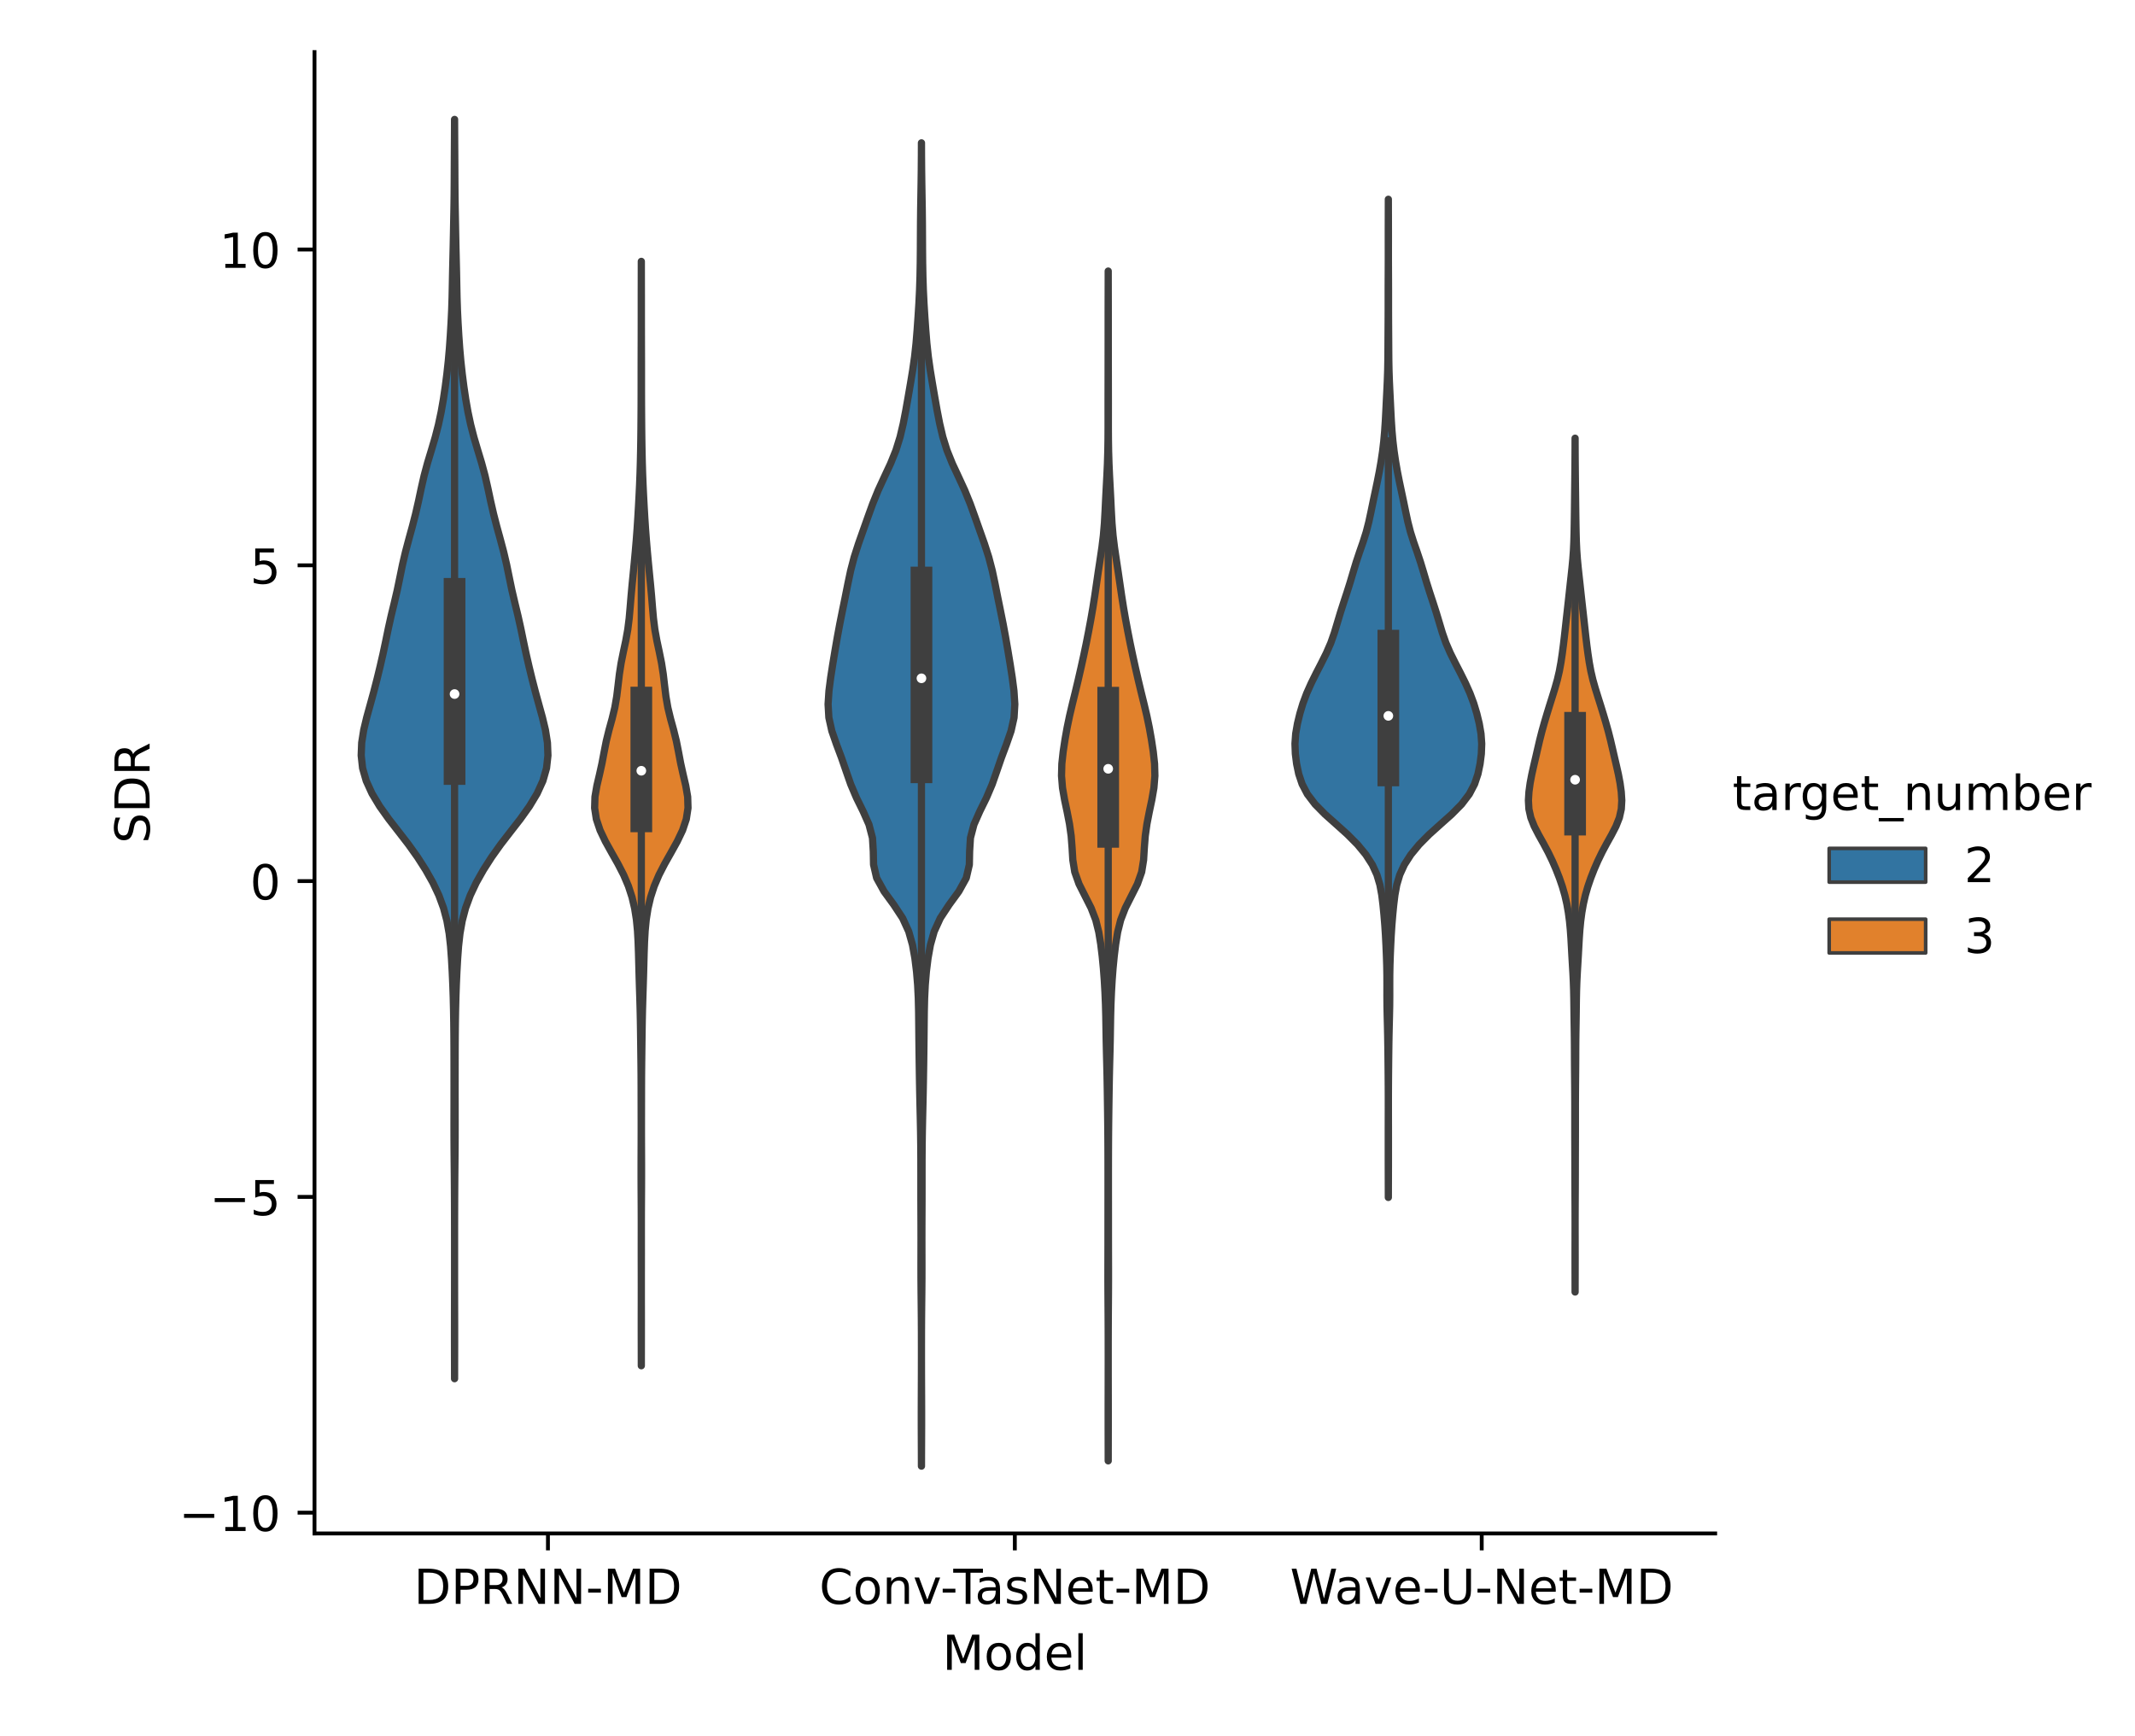 <?xml version="1.0" encoding="utf-8" standalone="no"?>
<!DOCTYPE svg PUBLIC "-//W3C//DTD SVG 1.1//EN"
  "http://www.w3.org/Graphics/SVG/1.1/DTD/svg11.dtd">
<!-- Created with matplotlib (https://matplotlib.org/) -->
<svg height="360pt" version="1.1" viewBox="0 0 442.61 360" width="442.61pt" xmlns="http://www.w3.org/2000/svg" xmlns:xlink="http://www.w3.org/1999/xlink">
 <defs>
  <style type="text/css">*{stroke-linecap:butt;stroke-linejoin:round;}</style>
 </defs>
 <g id="figure_1">
  <g id="patch_1">
   <path d="M 0 360 
L 442.61 360 
L 442.61 0 
L 0 0 
z
" style="fill:#ffffff;"/>
  </g>
  <g id="axes_1">
   <g id="patch_2">
    <path d="M 65.199 317.939 
L 355.574 317.939 
L 355.574 10.8 
L 65.199 10.8 
z
" style="fill:#ffffff;"/>
   </g>
   <g id="PolyCollection_1">
    <defs>
     <path d="M 94.239 -74.15 
L 94.234 -74.15 
L 94.23 -76.787 
L 94.225 -79.424 
L 94.22 -82.061 
L 94.22 -84.699 
L 94.224 -87.336 
L 94.229 -89.973 
L 94.234 -92.611 
L 94.236 -95.248 
L 94.236 -97.885 
L 94.236 -100.522 
L 94.236 -103.16 
L 94.233 -105.797 
L 94.228 -108.434 
L 94.219 -111.071 
L 94.205 -113.709 
L 94.185 -116.346 
L 94.16 -118.983 
L 94.136 -121.62 
L 94.121 -124.258 
L 94.117 -126.895 
L 94.121 -129.532 
L 94.124 -132.17 
L 94.125 -134.807 
L 94.123 -137.444 
L 94.12 -140.081 
L 94.113 -142.719 
L 94.098 -145.356 
L 94.069 -147.993 
L 94.024 -150.63 
L 93.96 -153.268 
L 93.868 -155.905 
L 93.749 -158.542 
L 93.603 -161.179 
L 93.41 -163.817 
L 93.115 -166.454 
L 92.649 -169.091 
L 91.952 -171.729 
L 90.985 -174.366 
L 89.739 -177.003 
L 88.251 -179.64 
L 86.562 -182.278 
L 84.682 -184.915 
L 82.646 -187.552 
L 80.596 -190.189 
L 78.714 -192.827 
L 77.127 -195.464 
L 75.922 -198.101 
L 75.169 -200.739 
L 74.878 -203.376 
L 74.983 -206.013 
L 75.4 -208.65 
L 76.031 -211.288 
L 76.759 -213.925 
L 77.483 -216.562 
L 78.164 -219.199 
L 78.806 -221.837 
L 79.411 -224.474 
L 79.971 -227.111 
L 80.514 -229.748 
L 81.102 -232.386 
L 81.741 -235.023 
L 82.356 -237.66 
L 82.903 -240.298 
L 83.443 -242.935 
L 84.059 -245.572 
L 84.759 -248.209 
L 85.483 -250.847 
L 86.162 -253.484 
L 86.766 -256.121 
L 87.326 -258.758 
L 87.926 -261.396 
L 88.637 -264.033 
L 89.434 -266.67 
L 90.215 -269.307 
L 90.894 -271.945 
L 91.456 -274.582 
L 91.919 -277.219 
L 92.309 -279.857 
L 92.647 -282.494 
L 92.935 -285.131 
L 93.169 -287.768 
L 93.355 -290.406 
L 93.511 -293.043 
L 93.638 -295.68 
L 93.724 -298.317 
L 93.778 -300.955 
L 93.829 -303.592 
L 93.89 -306.229 
L 93.953 -308.866 
L 94.006 -311.504 
L 94.056 -314.141 
L 94.106 -316.778 
L 94.145 -319.416 
L 94.166 -322.053 
L 94.177 -324.69 
L 94.19 -327.327 
L 94.208 -329.965 
L 94.223 -332.602 
L 94.232 -335.239 
L 94.241 -335.239 
L 94.241 -335.239 
L 94.25 -332.602 
L 94.265 -329.965 
L 94.282 -327.327 
L 94.296 -324.69 
L 94.307 -322.053 
L 94.328 -319.416 
L 94.367 -316.778 
L 94.417 -314.141 
L 94.467 -311.504 
L 94.52 -308.866 
L 94.582 -306.229 
L 94.644 -303.592 
L 94.695 -300.955 
L 94.749 -298.317 
L 94.835 -295.68 
L 94.962 -293.043 
L 95.118 -290.406 
L 95.304 -287.768 
L 95.538 -285.131 
L 95.826 -282.494 
L 96.164 -279.857 
L 96.554 -277.219 
L 97.017 -274.582 
L 97.579 -271.945 
L 98.258 -269.307 
L 99.039 -266.67 
L 99.836 -264.033 
L 100.547 -261.396 
L 101.147 -258.758 
L 101.707 -256.121 
L 102.311 -253.484 
L 102.99 -250.847 
L 103.714 -248.209 
L 104.414 -245.572 
L 105.03 -242.935 
L 105.57 -240.298 
L 106.117 -237.66 
L 106.732 -235.023 
L 107.371 -232.386 
L 107.958 -229.748 
L 108.502 -227.111 
L 109.062 -224.474 
L 109.667 -221.837 
L 110.309 -219.199 
L 110.99 -216.562 
L 111.714 -213.925 
L 112.442 -211.288 
L 113.073 -208.65 
L 113.49 -206.013 
L 113.595 -203.376 
L 113.303 -200.739 
L 112.551 -198.101 
L 111.346 -195.464 
L 109.759 -192.827 
L 107.877 -190.189 
L 105.827 -187.552 
L 103.791 -184.915 
L 101.911 -182.278 
L 100.222 -179.64 
L 98.734 -177.003 
L 97.488 -174.366 
L 96.521 -171.729 
L 95.824 -169.091 
L 95.358 -166.454 
L 95.063 -163.817 
L 94.87 -161.179 
L 94.724 -158.542 
L 94.605 -155.905 
L 94.513 -153.268 
L 94.449 -150.63 
L 94.404 -147.993 
L 94.375 -145.356 
L 94.359 -142.719 
L 94.353 -140.081 
L 94.349 -137.444 
L 94.347 -134.807 
L 94.348 -132.17 
L 94.352 -129.532 
L 94.355 -126.895 
L 94.352 -124.258 
L 94.337 -121.62 
L 94.312 -118.983 
L 94.288 -116.346 
L 94.268 -113.709 
L 94.254 -111.071 
L 94.245 -108.434 
L 94.239 -105.797 
L 94.237 -103.16 
L 94.237 -100.522 
L 94.237 -97.885 
L 94.237 -95.248 
L 94.239 -92.611 
L 94.243 -89.973 
L 94.249 -87.336 
L 94.253 -84.699 
L 94.253 -82.061 
L 94.248 -79.424 
L 94.242 -76.787 
L 94.239 -74.15 
z
" id="mbe5c476094" style="stroke:#3f3f3f;stroke-width:1.5;"/>
    </defs>
    <g clip-path="url(#p20969343fa)">
     <use style="fill:#3274a1;stroke:#3f3f3f;stroke-width:1.5;" x="0" xlink:href="#mbe5c476094" y="360"/>
    </g>
   </g>
   <g id="PolyCollection_2">
    <defs>
     <path d="M 132.955 -76.834 
L 132.951 -76.834 
L 132.948 -79.147 
L 132.944 -81.46 
L 132.941 -83.773 
L 132.94 -86.086 
L 132.943 -88.399 
L 132.947 -90.712 
L 132.949 -93.025 
L 132.947 -95.337 
L 132.943 -97.65 
L 132.94 -99.963 
L 132.941 -102.276 
L 132.943 -104.589 
L 132.943 -106.902 
L 132.936 -109.215 
L 132.924 -111.528 
L 132.91 -113.841 
L 132.903 -116.153 
L 132.903 -118.466 
L 132.911 -120.779 
L 132.92 -123.092 
L 132.925 -125.405 
L 132.924 -127.718 
L 132.919 -130.031 
L 132.915 -132.344 
L 132.911 -134.656 
L 132.901 -136.969 
L 132.881 -139.282 
L 132.853 -141.595 
L 132.824 -143.908 
L 132.793 -146.221 
L 132.755 -148.534 
L 132.703 -150.847 
L 132.637 -153.159 
L 132.562 -155.472 
L 132.492 -157.785 
L 132.43 -160.098 
L 132.369 -162.411 
L 132.288 -164.724 
L 132.158 -167.037 
L 131.933 -169.35 
L 131.569 -171.662 
L 131.027 -173.975 
L 130.274 -176.288 
L 129.289 -178.601 
L 128.098 -180.914 
L 126.791 -183.227 
L 125.505 -185.54 
L 124.403 -187.853 
L 123.629 -190.166 
L 123.274 -192.478 
L 123.343 -194.791 
L 123.741 -197.104 
L 124.284 -199.417 
L 124.796 -201.73 
L 125.232 -204.043 
L 125.689 -206.356 
L 126.259 -208.669 
L 126.896 -210.981 
L 127.456 -213.294 
L 127.854 -215.607 
L 128.135 -217.92 
L 128.407 -220.233 
L 128.767 -222.546 
L 129.234 -224.859 
L 129.729 -227.172 
L 130.146 -229.484 
L 130.437 -231.797 
L 130.641 -234.11 
L 130.83 -236.423 
L 131.04 -238.736 
L 131.268 -241.049 
L 131.493 -243.362 
L 131.706 -245.675 
L 131.903 -247.987 
L 132.077 -250.3 
L 132.229 -252.613 
L 132.364 -254.926 
L 132.487 -257.239 
L 132.597 -259.552 
L 132.687 -261.865 
L 132.756 -264.178 
L 132.808 -266.491 
L 132.847 -268.803 
L 132.874 -271.116 
L 132.893 -273.429 
L 132.908 -275.742 
L 132.916 -278.055 
L 132.918 -280.368 
L 132.918 -282.681 
L 132.921 -284.994 
L 132.926 -287.306 
L 132.933 -289.619 
L 132.937 -291.932 
L 132.939 -294.245 
L 132.939 -296.558 
L 132.94 -298.871 
L 132.944 -301.184 
L 132.948 -303.497 
L 132.951 -305.809 
L 132.955 -305.809 
L 132.955 -305.809 
L 132.958 -303.497 
L 132.962 -301.184 
L 132.966 -298.871 
L 132.967 -296.558 
L 132.968 -294.245 
L 132.969 -291.932 
L 132.974 -289.619 
L 132.98 -287.306 
L 132.986 -284.994 
L 132.988 -282.681 
L 132.988 -280.368 
L 132.99 -278.055 
L 132.998 -275.742 
L 133.013 -273.429 
L 133.032 -271.116 
L 133.059 -268.803 
L 133.098 -266.491 
L 133.15 -264.178 
L 133.219 -261.865 
L 133.309 -259.552 
L 133.419 -257.239 
L 133.542 -254.926 
L 133.677 -252.613 
L 133.829 -250.3 
L 134.004 -247.987 
L 134.2 -245.675 
L 134.414 -243.362 
L 134.639 -241.049 
L 134.866 -238.736 
L 135.077 -236.423 
L 135.265 -234.11 
L 135.469 -231.797 
L 135.76 -229.484 
L 136.177 -227.172 
L 136.672 -224.859 
L 137.139 -222.546 
L 137.499 -220.233 
L 137.771 -217.92 
L 138.052 -215.607 
L 138.451 -213.294 
L 139.01 -210.981 
L 139.647 -208.669 
L 140.217 -206.356 
L 140.675 -204.043 
L 141.111 -201.73 
L 141.622 -199.417 
L 142.165 -197.104 
L 142.563 -194.791 
L 142.632 -192.478 
L 142.277 -190.166 
L 141.504 -187.853 
L 140.401 -185.54 
L 139.116 -183.227 
L 137.808 -180.914 
L 136.617 -178.601 
L 135.632 -176.288 
L 134.879 -173.975 
L 134.337 -171.662 
L 133.973 -169.35 
L 133.749 -167.037 
L 133.618 -164.724 
L 133.537 -162.411 
L 133.476 -160.098 
L 133.415 -157.785 
L 133.344 -155.472 
L 133.27 -153.159 
L 133.203 -150.847 
L 133.151 -148.534 
L 133.113 -146.221 
L 133.082 -143.908 
L 133.053 -141.595 
L 133.026 -139.282 
L 133.005 -136.969 
L 132.995 -134.656 
L 132.991 -132.344 
L 132.987 -130.031 
L 132.982 -127.718 
L 132.981 -125.405 
L 132.986 -123.092 
L 132.996 -120.779 
L 133.003 -118.466 
L 133.003 -116.153 
L 132.996 -113.841 
L 132.983 -111.528 
L 132.97 -109.215 
L 132.964 -106.902 
L 132.963 -104.589 
L 132.965 -102.276 
L 132.966 -99.963 
L 132.963 -97.65 
L 132.959 -95.337 
L 132.958 -93.025 
L 132.959 -90.712 
L 132.963 -88.399 
L 132.966 -86.086 
L 132.965 -83.773 
L 132.962 -81.46 
L 132.958 -79.147 
L 132.955 -76.834 
z
" id="m7bf84aab8d" style="stroke:#3f3f3f;stroke-width:1.5;"/>
    </defs>
    <g clip-path="url(#p20969343fa)">
     <use style="fill:#e1812c;stroke:#3f3f3f;stroke-width:1.5;" x="0" xlink:href="#m7bf84aab8d" y="360"/>
    </g>
   </g>
   <g id="PolyCollection_3">
    <defs>
     <path d="M 191.033 -56.022 
L 191.023 -56.022 
L 191.016 -58.793 
L 191.004 -61.565 
L 190.994 -64.336 
L 190.992 -67.107 
L 191 -69.879 
L 191.011 -72.65 
L 191.021 -75.421 
L 191.025 -78.192 
L 191.025 -80.964 
L 191.02 -83.735 
L 191.006 -86.506 
L 190.981 -89.278 
L 190.951 -92.049 
L 190.929 -94.82 
L 190.924 -97.591 
L 190.93 -100.363 
L 190.935 -103.134 
L 190.93 -105.905 
L 190.918 -108.677 
L 190.908 -111.448 
L 190.906 -114.219 
L 190.906 -116.99 
L 190.902 -119.762 
L 190.884 -122.533 
L 190.845 -125.304 
L 190.789 -128.076 
L 190.724 -130.847 
L 190.664 -133.618 
L 190.613 -136.39 
L 190.57 -139.161 
L 190.531 -141.932 
L 190.497 -144.703 
L 190.471 -147.475 
L 190.44 -150.246 
L 190.374 -153.017 
L 190.238 -155.789 
L 190.007 -158.56 
L 189.665 -161.331 
L 189.168 -164.102 
L 188.387 -166.874 
L 187.118 -169.645 
L 185.293 -172.416 
L 183.272 -175.188 
L 181.74 -177.959 
L 181.099 -180.73 
L 181.041 -183.501 
L 180.872 -186.273 
L 180.147 -189.044 
L 178.92 -191.815 
L 177.556 -194.587 
L 176.376 -197.358 
L 175.406 -200.129 
L 174.451 -202.9 
L 173.412 -205.672 
L 172.45 -208.443 
L 171.833 -211.214 
L 171.67 -213.986 
L 171.852 -216.757 
L 172.21 -219.528 
L 172.64 -222.299 
L 173.099 -225.071 
L 173.578 -227.842 
L 174.092 -230.613 
L 174.648 -233.385 
L 175.214 -236.156 
L 175.765 -238.927 
L 176.351 -241.699 
L 177.074 -244.47 
L 177.963 -247.241 
L 178.942 -250.012 
L 179.922 -252.784 
L 180.923 -255.555 
L 182.049 -258.326 
L 183.327 -261.098 
L 184.62 -263.869 
L 185.739 -266.64 
L 186.6 -269.411 
L 187.254 -272.183 
L 187.79 -274.954 
L 188.279 -277.725 
L 188.755 -280.497 
L 189.211 -283.268 
L 189.605 -286.039 
L 189.906 -288.81 
L 190.133 -291.582 
L 190.328 -294.353 
L 190.502 -297.124 
L 190.637 -299.896 
L 190.727 -302.667 
L 190.779 -305.438 
L 190.806 -308.209 
L 190.818 -310.981 
L 190.834 -313.752 
L 190.864 -316.523 
L 190.909 -319.295 
L 190.955 -322.066 
L 190.991 -324.837 
L 191.013 -327.608 
L 191.023 -330.38 
L 191.033 -330.38 
L 191.033 -330.38 
L 191.043 -327.608 
L 191.065 -324.837 
L 191.101 -322.066 
L 191.147 -319.295 
L 191.192 -316.523 
L 191.222 -313.752 
L 191.238 -310.981 
L 191.251 -308.209 
L 191.277 -305.438 
L 191.33 -302.667 
L 191.419 -299.896 
L 191.554 -297.124 
L 191.728 -294.353 
L 191.923 -291.582 
L 192.15 -288.81 
L 192.452 -286.039 
L 192.845 -283.268 
L 193.301 -280.497 
L 193.777 -277.725 
L 194.266 -274.954 
L 194.803 -272.183 
L 195.456 -269.411 
L 196.318 -266.64 
L 197.436 -263.869 
L 198.729 -261.098 
L 200.007 -258.326 
L 201.133 -255.555 
L 202.134 -252.784 
L 203.114 -250.012 
L 204.093 -247.241 
L 204.983 -244.47 
L 205.705 -241.699 
L 206.292 -238.927 
L 206.842 -236.156 
L 207.408 -233.385 
L 207.964 -230.613 
L 208.478 -227.842 
L 208.957 -225.071 
L 209.416 -222.299 
L 209.846 -219.528 
L 210.204 -216.757 
L 210.386 -213.986 
L 210.223 -211.214 
L 209.606 -208.443 
L 208.644 -205.672 
L 207.605 -202.9 
L 206.65 -200.129 
L 205.68 -197.358 
L 204.5 -194.587 
L 203.136 -191.815 
L 201.909 -189.044 
L 201.184 -186.273 
L 201.015 -183.501 
L 200.957 -180.73 
L 200.316 -177.959 
L 198.784 -175.188 
L 196.763 -172.416 
L 194.938 -169.645 
L 193.669 -166.874 
L 192.888 -164.102 
L 192.391 -161.331 
L 192.049 -158.56 
L 191.819 -155.789 
L 191.682 -153.017 
L 191.617 -150.246 
L 191.586 -147.475 
L 191.559 -144.703 
L 191.525 -141.932 
L 191.487 -139.161 
L 191.443 -136.39 
L 191.392 -133.618 
L 191.332 -130.847 
L 191.267 -128.076 
L 191.211 -125.304 
L 191.173 -122.533 
L 191.154 -119.762 
L 191.15 -116.99 
L 191.151 -114.219 
L 191.148 -111.448 
L 191.138 -108.677 
L 191.126 -105.905 
L 191.121 -103.134 
L 191.126 -100.363 
L 191.132 -97.591 
L 191.127 -94.82 
L 191.105 -92.049 
L 191.075 -89.278 
L 191.05 -86.506 
L 191.036 -83.735 
L 191.031 -80.964 
L 191.031 -78.192 
L 191.035 -75.421 
L 191.045 -72.65 
L 191.057 -69.879 
L 191.064 -67.107 
L 191.062 -64.336 
L 191.052 -61.565 
L 191.04 -58.793 
L 191.033 -56.022 
z
" id="mab6ab7ffe3" style="stroke:#3f3f3f;stroke-width:1.5;"/>
    </defs>
    <g clip-path="url(#p20969343fa)">
     <use style="fill:#3274a1;stroke:#3f3f3f;stroke-width:1.5;" x="0" xlink:href="#mab6ab7ffe3" y="360"/>
    </g>
   </g>
   <g id="PolyCollection_4">
    <defs>
     <path d="M 229.747 -57.117 
L 229.743 -57.117 
L 229.74 -59.609 
L 229.735 -62.101 
L 229.731 -64.592 
L 229.73 -67.084 
L 229.733 -69.576 
L 229.738 -72.068 
L 229.742 -74.559 
L 229.744 -77.051 
L 229.744 -79.543 
L 229.742 -82.035 
L 229.737 -84.526 
L 229.725 -87.018 
L 229.708 -89.51 
L 229.691 -92.002 
L 229.681 -94.493 
L 229.682 -96.985 
L 229.688 -99.477 
L 229.693 -101.968 
L 229.695 -104.46 
L 229.696 -106.952 
L 229.697 -109.444 
L 229.7 -111.935 
L 229.701 -114.427 
L 229.7 -116.919 
L 229.696 -119.411 
L 229.688 -121.902 
L 229.674 -124.394 
L 229.652 -126.886 
L 229.622 -129.378 
L 229.586 -131.869 
L 229.548 -134.361 
L 229.503 -136.853 
L 229.445 -139.345 
L 229.381 -141.836 
L 229.325 -144.328 
L 229.284 -146.82 
L 229.242 -149.311 
L 229.176 -151.803 
L 229.072 -154.295 
L 228.928 -156.787 
L 228.739 -159.278 
L 228.496 -161.77 
L 228.192 -164.262 
L 227.785 -166.754 
L 227.163 -169.245 
L 226.202 -171.737 
L 224.943 -174.229 
L 223.689 -176.721 
L 222.808 -179.212 
L 222.408 -181.704 
L 222.257 -184.196 
L 222.066 -186.687 
L 221.714 -189.179 
L 221.228 -191.671 
L 220.701 -194.163 
L 220.269 -196.654 
L 220.066 -199.146 
L 220.133 -201.638 
L 220.403 -204.13 
L 220.779 -206.621 
L 221.222 -209.113 
L 221.74 -211.605 
L 222.328 -214.097 
L 222.942 -216.588 
L 223.537 -219.08 
L 224.108 -221.572 
L 224.658 -224.064 
L 225.181 -226.555 
L 225.673 -229.047 
L 226.138 -231.539 
L 226.571 -234.03 
L 226.964 -236.522 
L 227.327 -239.014 
L 227.69 -241.506 
L 228.069 -243.997 
L 228.437 -246.489 
L 228.743 -248.981 
L 228.954 -251.473 
L 229.093 -253.964 
L 229.212 -256.456 
L 229.341 -258.948 
L 229.474 -261.44 
L 229.586 -263.931 
L 229.661 -266.423 
L 229.701 -268.915 
L 229.713 -271.406 
L 229.713 -273.898 
L 229.712 -276.39 
L 229.715 -278.882 
L 229.72 -281.373 
L 229.723 -283.865 
L 229.726 -286.357 
L 229.728 -288.849 
L 229.728 -291.34 
L 229.728 -293.832 
L 229.73 -296.324 
L 229.735 -298.816 
L 229.74 -301.307 
L 229.743 -303.799 
L 229.747 -303.799 
L 229.747 -303.799 
L 229.75 -301.307 
L 229.755 -298.816 
L 229.759 -296.324 
L 229.761 -293.832 
L 229.761 -291.34 
L 229.761 -288.849 
L 229.763 -286.357 
L 229.766 -283.865 
L 229.77 -281.373 
L 229.775 -278.882 
L 229.778 -276.39 
L 229.777 -273.898 
L 229.776 -271.406 
L 229.789 -268.915 
L 229.828 -266.423 
L 229.904 -263.931 
L 230.015 -261.44 
L 230.148 -258.948 
L 230.278 -256.456 
L 230.396 -253.964 
L 230.535 -251.473 
L 230.747 -248.981 
L 231.052 -246.489 
L 231.421 -243.997 
L 231.799 -241.506 
L 232.162 -239.014 
L 232.526 -236.522 
L 232.918 -234.03 
L 233.351 -231.539 
L 233.816 -229.047 
L 234.308 -226.555 
L 234.832 -224.064 
L 235.382 -221.572 
L 235.952 -219.08 
L 236.548 -216.588 
L 237.162 -214.097 
L 237.75 -211.605 
L 238.268 -209.113 
L 238.71 -206.621 
L 239.086 -204.13 
L 239.356 -201.638 
L 239.424 -199.146 
L 239.22 -196.654 
L 238.789 -194.163 
L 238.262 -191.671 
L 237.776 -189.179 
L 237.424 -186.687 
L 237.233 -184.196 
L 237.082 -181.704 
L 236.681 -179.212 
L 235.801 -176.721 
L 234.546 -174.229 
L 233.288 -171.737 
L 232.327 -169.245 
L 231.705 -166.754 
L 231.298 -164.262 
L 230.993 -161.77 
L 230.75 -159.278 
L 230.562 -156.787 
L 230.418 -154.295 
L 230.314 -151.803 
L 230.247 -149.311 
L 230.206 -146.82 
L 230.165 -144.328 
L 230.109 -141.836 
L 230.044 -139.345 
L 229.986 -136.853 
L 229.941 -134.361 
L 229.903 -131.869 
L 229.868 -129.378 
L 229.837 -126.886 
L 229.815 -124.394 
L 229.801 -121.902 
L 229.793 -119.411 
L 229.789 -116.919 
L 229.788 -114.427 
L 229.79 -111.935 
L 229.792 -109.444 
L 229.794 -106.952 
L 229.794 -104.46 
L 229.796 -101.968 
L 229.801 -99.477 
L 229.808 -96.985 
L 229.808 -94.493 
L 229.798 -92.002 
L 229.781 -89.51 
L 229.764 -87.018 
L 229.753 -84.526 
L 229.747 -82.035 
L 229.746 -79.543 
L 229.746 -77.051 
L 229.747 -74.559 
L 229.751 -72.068 
L 229.756 -69.576 
L 229.759 -67.084 
L 229.759 -64.592 
L 229.755 -62.101 
L 229.75 -59.609 
L 229.747 -57.117 
z
" id="m695426d43e" style="stroke:#3f3f3f;stroke-width:1.5;"/>
    </defs>
    <g clip-path="url(#p20969343fa)">
     <use style="fill:#e1812c;stroke:#3f3f3f;stroke-width:1.5;" x="0" xlink:href="#m695426d43e" y="360"/>
    </g>
   </g>
   <g id="PolyCollection_5">
    <defs>
     <path d="M 287.822 -111.73 
L 287.817 -111.73 
L 287.813 -113.82 
L 287.807 -115.911 
L 287.802 -118.001 
L 287.799 -120.091 
L 287.799 -122.182 
L 287.799 -124.272 
L 287.8 -126.363 
L 287.804 -128.453 
L 287.808 -130.544 
L 287.807 -132.634 
L 287.798 -134.725 
L 287.784 -136.815 
L 287.765 -138.906 
L 287.743 -140.996 
L 287.717 -143.087 
L 287.684 -145.177 
L 287.638 -147.268 
L 287.584 -149.358 
L 287.541 -151.448 
L 287.525 -153.539 
L 287.528 -155.629 
L 287.522 -157.72 
L 287.486 -159.81 
L 287.418 -161.901 
L 287.33 -163.991 
L 287.225 -166.082 
L 287.088 -168.172 
L 286.916 -170.263 
L 286.713 -172.353 
L 286.457 -174.444 
L 286.073 -176.534 
L 285.453 -178.625 
L 284.497 -180.715 
L 283.154 -182.805 
L 281.43 -184.896 
L 279.357 -186.986 
L 277.033 -189.077 
L 274.69 -191.167 
L 272.626 -193.258 
L 271.036 -195.348 
L 269.941 -197.439 
L 269.242 -199.529 
L 268.804 -201.62 
L 268.541 -203.71 
L 268.461 -205.801 
L 268.613 -207.891 
L 268.977 -209.982 
L 269.484 -212.072 
L 270.114 -214.163 
L 270.895 -216.253 
L 271.828 -218.343 
L 272.865 -220.434 
L 273.943 -222.524 
L 274.984 -224.615 
L 275.892 -226.705 
L 276.624 -228.796 
L 277.251 -230.886 
L 277.879 -232.977 
L 278.55 -235.067 
L 279.238 -237.158 
L 279.898 -239.248 
L 280.518 -241.339 
L 281.15 -243.429 
L 281.846 -245.52 
L 282.575 -247.61 
L 283.236 -249.7 
L 283.772 -251.791 
L 284.221 -253.881 
L 284.653 -255.972 
L 285.097 -258.062 
L 285.537 -260.153 
L 285.949 -262.243 
L 286.315 -264.334 
L 286.625 -266.424 
L 286.871 -268.515 
L 287.058 -270.605 
L 287.197 -272.696 
L 287.306 -274.786 
L 287.407 -276.877 
L 287.512 -278.967 
L 287.609 -281.057 
L 287.682 -283.148 
L 287.721 -285.238 
L 287.739 -287.329 
L 287.75 -289.419 
L 287.763 -291.51 
L 287.776 -293.6 
L 287.782 -295.691 
L 287.782 -297.781 
L 287.782 -299.872 
L 287.789 -301.962 
L 287.799 -304.053 
L 287.805 -306.143 
L 287.805 -308.234 
L 287.803 -310.324 
L 287.803 -312.414 
L 287.808 -314.505 
L 287.813 -316.595 
L 287.817 -318.686 
L 287.822 -318.686 
L 287.822 -318.686 
L 287.826 -316.595 
L 287.832 -314.505 
L 287.836 -312.414 
L 287.837 -310.324 
L 287.834 -308.234 
L 287.834 -306.143 
L 287.841 -304.053 
L 287.851 -301.962 
L 287.857 -299.872 
L 287.857 -297.781 
L 287.857 -295.691 
L 287.864 -293.6 
L 287.876 -291.51 
L 287.89 -289.419 
L 287.901 -287.329 
L 287.918 -285.238 
L 287.958 -283.148 
L 288.03 -281.057 
L 288.128 -278.967 
L 288.233 -276.877 
L 288.334 -274.786 
L 288.443 -272.696 
L 288.581 -270.605 
L 288.768 -268.515 
L 289.015 -266.424 
L 289.325 -264.334 
L 289.69 -262.243 
L 290.102 -260.153 
L 290.543 -258.062 
L 290.986 -255.972 
L 291.418 -253.881 
L 291.867 -251.791 
L 292.404 -249.7 
L 293.064 -247.61 
L 293.793 -245.52 
L 294.49 -243.429 
L 295.122 -241.339 
L 295.742 -239.248 
L 296.401 -237.158 
L 297.089 -235.067 
L 297.761 -232.977 
L 298.388 -230.886 
L 299.015 -228.796 
L 299.748 -226.705 
L 300.655 -224.615 
L 301.696 -222.524 
L 302.775 -220.434 
L 303.811 -218.343 
L 304.744 -216.253 
L 305.525 -214.163 
L 306.155 -212.072 
L 306.663 -209.982 
L 307.026 -207.891 
L 307.178 -205.801 
L 307.099 -203.71 
L 306.835 -201.62 
L 306.398 -199.529 
L 305.698 -197.439 
L 304.603 -195.348 
L 303.013 -193.258 
L 300.949 -191.167 
L 298.607 -189.077 
L 296.282 -186.986 
L 294.209 -184.896 
L 292.485 -182.805 
L 291.142 -180.715 
L 290.186 -178.625 
L 289.566 -176.534 
L 289.182 -174.444 
L 288.927 -172.353 
L 288.724 -170.263 
L 288.551 -168.172 
L 288.415 -166.082 
L 288.309 -163.991 
L 288.221 -161.901 
L 288.153 -159.81 
L 288.117 -157.72 
L 288.112 -155.629 
L 288.115 -153.539 
L 288.098 -151.448 
L 288.055 -149.358 
L 288.002 -147.268 
L 287.956 -145.177 
L 287.922 -143.087 
L 287.896 -140.996 
L 287.874 -138.906 
L 287.855 -136.815 
L 287.841 -134.725 
L 287.833 -132.634 
L 287.832 -130.544 
L 287.835 -128.453 
L 287.839 -126.363 
L 287.841 -124.272 
L 287.841 -122.182 
L 287.84 -120.091 
L 287.838 -118.001 
L 287.832 -115.911 
L 287.826 -113.82 
L 287.822 -111.73 
z
" id="m7ee94d56b5" style="stroke:#3f3f3f;stroke-width:1.5;"/>
    </defs>
    <g clip-path="url(#p20969343fa)">
     <use style="fill:#3274a1;stroke:#3f3f3f;stroke-width:1.5;" x="0" xlink:href="#m7ee94d56b5" y="360"/>
    </g>
   </g>
   <g id="PolyCollection_6">
    <defs>
     <path d="M 326.538 -92.123 
L 326.535 -92.123 
L 326.532 -93.911 
L 326.528 -95.7 
L 326.525 -97.488 
L 326.523 -99.276 
L 326.524 -101.064 
L 326.528 -102.852 
L 326.531 -104.64 
L 326.532 -106.428 
L 326.529 -108.216 
L 326.523 -110.004 
L 326.513 -111.793 
L 326.504 -113.581 
L 326.497 -115.369 
L 326.494 -117.157 
L 326.491 -118.945 
L 326.487 -120.733 
L 326.482 -122.521 
L 326.476 -124.309 
L 326.473 -126.097 
L 326.473 -127.885 
L 326.474 -129.674 
L 326.472 -131.462 
L 326.464 -133.25 
L 326.452 -135.038 
L 326.435 -136.826 
L 326.419 -138.614 
L 326.409 -140.402 
L 326.403 -142.19 
L 326.392 -143.978 
L 326.371 -145.767 
L 326.342 -147.555 
L 326.314 -149.343 
L 326.292 -151.131 
L 326.269 -152.919 
L 326.232 -154.707 
L 326.17 -156.495 
L 326.081 -158.283 
L 325.976 -160.071 
L 325.871 -161.86 
L 325.773 -163.648 
L 325.673 -165.436 
L 325.548 -167.224 
L 325.376 -169.012 
L 325.139 -170.8 
L 324.824 -172.588 
L 324.414 -174.376 
L 323.9 -176.164 
L 323.286 -177.953 
L 322.587 -179.741 
L 321.81 -181.529 
L 320.944 -183.317 
L 319.988 -185.105 
L 318.989 -186.893 
L 318.065 -188.681 
L 317.358 -190.469 
L 316.959 -192.257 
L 316.857 -194.046 
L 316.968 -195.834 
L 317.214 -197.622 
L 317.552 -199.41 
L 317.951 -201.198 
L 318.371 -202.986 
L 318.782 -204.774 
L 319.2 -206.562 
L 319.654 -208.35 
L 320.154 -210.138 
L 320.686 -211.927 
L 321.236 -213.715 
L 321.8 -215.503 
L 322.355 -217.291 
L 322.859 -219.079 
L 323.275 -220.867 
L 323.602 -222.655 
L 323.869 -224.443 
L 324.103 -226.231 
L 324.316 -228.02 
L 324.517 -229.808 
L 324.714 -231.596 
L 324.915 -233.384 
L 325.116 -235.172 
L 325.311 -236.96 
L 325.506 -238.748 
L 325.704 -240.536 
L 325.898 -242.324 
L 326.068 -244.113 
L 326.195 -245.901 
L 326.277 -247.689 
L 326.328 -249.477 
L 326.361 -251.265 
L 326.388 -253.053 
L 326.411 -254.841 
L 326.432 -256.629 
L 326.452 -258.417 
L 326.473 -260.206 
L 326.492 -261.994 
L 326.509 -263.782 
L 326.521 -265.57 
L 326.53 -267.358 
L 326.534 -269.146 
L 326.539 -269.146 
L 326.539 -269.146 
L 326.543 -267.358 
L 326.551 -265.57 
L 326.564 -263.782 
L 326.581 -261.994 
L 326.6 -260.206 
L 326.62 -258.417 
L 326.641 -256.629 
L 326.662 -254.841 
L 326.685 -253.053 
L 326.711 -251.265 
L 326.745 -249.477 
L 326.795 -247.689 
L 326.878 -245.901 
L 327.005 -244.113 
L 327.175 -242.324 
L 327.369 -240.536 
L 327.567 -238.748 
L 327.761 -236.96 
L 327.957 -235.172 
L 328.158 -233.384 
L 328.359 -231.596 
L 328.556 -229.808 
L 328.756 -228.02 
L 328.97 -226.231 
L 329.204 -224.443 
L 329.471 -222.655 
L 329.798 -220.867 
L 330.214 -219.079 
L 330.718 -217.291 
L 331.273 -215.503 
L 331.837 -213.715 
L 332.387 -211.927 
L 332.919 -210.138 
L 333.419 -208.35 
L 333.873 -206.562 
L 334.29 -204.774 
L 334.702 -202.986 
L 335.121 -201.198 
L 335.521 -199.41 
L 335.859 -197.622 
L 336.104 -195.834 
L 336.216 -194.046 
L 336.114 -192.257 
L 335.715 -190.469 
L 335.008 -188.681 
L 334.083 -186.893 
L 333.085 -185.105 
L 332.129 -183.317 
L 331.263 -181.529 
L 330.485 -179.741 
L 329.787 -177.953 
L 329.173 -176.164 
L 328.659 -174.376 
L 328.249 -172.588 
L 327.934 -170.8 
L 327.697 -169.012 
L 327.525 -167.224 
L 327.4 -165.436 
L 327.3 -163.648 
L 327.202 -161.86 
L 327.097 -160.071 
L 326.992 -158.283 
L 326.903 -156.495 
L 326.841 -154.707 
L 326.804 -152.919 
L 326.781 -151.131 
L 326.759 -149.343 
L 326.731 -147.555 
L 326.702 -145.767 
L 326.681 -143.978 
L 326.67 -142.19 
L 326.664 -140.402 
L 326.654 -138.614 
L 326.638 -136.826 
L 326.621 -135.038 
L 326.608 -133.25 
L 326.601 -131.462 
L 326.599 -129.674 
L 326.6 -127.885 
L 326.6 -126.097 
L 326.597 -124.309 
L 326.591 -122.521 
L 326.586 -120.733 
L 326.582 -118.945 
L 326.579 -117.157 
L 326.575 -115.369 
L 326.569 -113.581 
L 326.559 -111.793 
L 326.55 -110.004 
L 326.544 -108.216 
L 326.541 -106.428 
L 326.542 -104.64 
L 326.545 -102.852 
L 326.548 -101.064 
L 326.55 -99.276 
L 326.548 -97.488 
L 326.545 -95.7 
L 326.541 -93.911 
L 326.538 -92.123 
z
" id="m9d458dd0ff" style="stroke:#3f3f3f;stroke-width:1.5;"/>
    </defs>
    <g clip-path="url(#p20969343fa)">
     <use style="fill:#e1812c;stroke:#3f3f3f;stroke-width:1.5;" x="0" xlink:href="#m9d458dd0ff" y="360"/>
    </g>
   </g>
   <g id="patch_3">
    <path clip-path="url(#p20969343fa)" d="M 113.595 182.681 
L 113.595 182.681 
L 113.595 182.681 
L 113.595 182.681 
z
" style="fill:#3274a1;stroke:#3f3f3f;stroke-linejoin:miter;stroke-width:0.75;"/>
   </g>
   <g id="patch_4">
    <path clip-path="url(#p20969343fa)" d="M 113.595 182.681 
L 113.595 182.681 
L 113.595 182.681 
L 113.595 182.681 
z
" style="fill:#e1812c;stroke:#3f3f3f;stroke-linejoin:miter;stroke-width:0.75;"/>
   </g>
   <g id="matplotlib.axis_1">
    <g id="xtick_1">
     <g id="line2d_1">
      <defs>
       <path d="M 0 0 
L 0 3.5 
" id="md44d20eed0" style="stroke:#000000;stroke-width:0.8;"/>
      </defs>
      <g>
       <use style="stroke:#000000;stroke-width:0.8;" x="113.595" xlink:href="#md44d20eed0" y="317.939"/>
      </g>
     </g>
     <g id="text_1">
      <!-- DPRNN-MD -->
      <g transform="translate(85.806 332.537)scale(0.1 -0.1)">
       <defs>
        <path d="M 19.672 64.797 
L 19.672 8.109 
L 31.594 8.109 
Q 46.688 8.109 53.688 14.938 
Q 60.688 21.781 60.688 36.531 
Q 60.688 51.172 53.688 57.984 
Q 46.688 64.797 31.594 64.797 
z
M 9.812 72.906 
L 30.078 72.906 
Q 51.266 72.906 61.172 64.094 
Q 71.094 55.281 71.094 36.531 
Q 71.094 17.672 61.125 8.828 
Q 51.172 0 30.078 0 
L 9.812 0 
z
" id="DejaVuSans-68"/>
        <path d="M 19.672 64.797 
L 19.672 37.406 
L 32.078 37.406 
Q 38.969 37.406 42.719 40.969 
Q 46.484 44.531 46.484 51.125 
Q 46.484 57.672 42.719 61.234 
Q 38.969 64.797 32.078 64.797 
z
M 9.812 72.906 
L 32.078 72.906 
Q 44.344 72.906 50.609 67.359 
Q 56.891 61.812 56.891 51.125 
Q 56.891 40.328 50.609 34.812 
Q 44.344 29.297 32.078 29.297 
L 19.672 29.297 
L 19.672 0 
L 9.812 0 
z
" id="DejaVuSans-80"/>
        <path d="M 44.391 34.188 
Q 47.562 33.109 50.562 29.594 
Q 53.562 26.078 56.594 19.922 
L 66.609 0 
L 56 0 
L 46.688 18.703 
Q 43.062 26.031 39.672 28.422 
Q 36.281 30.812 30.422 30.812 
L 19.672 30.812 
L 19.672 0 
L 9.812 0 
L 9.812 72.906 
L 32.078 72.906 
Q 44.578 72.906 50.734 67.672 
Q 56.891 62.453 56.891 51.906 
Q 56.891 45.016 53.688 40.469 
Q 50.484 35.938 44.391 34.188 
z
M 19.672 64.797 
L 19.672 38.922 
L 32.078 38.922 
Q 39.203 38.922 42.844 42.219 
Q 46.484 45.516 46.484 51.906 
Q 46.484 58.297 42.844 61.547 
Q 39.203 64.797 32.078 64.797 
z
" id="DejaVuSans-82"/>
        <path d="M 9.812 72.906 
L 23.094 72.906 
L 55.422 11.922 
L 55.422 72.906 
L 64.984 72.906 
L 64.984 0 
L 51.703 0 
L 19.391 60.984 
L 19.391 0 
L 9.812 0 
z
" id="DejaVuSans-78"/>
        <path d="M 4.891 31.391 
L 31.203 31.391 
L 31.203 23.391 
L 4.891 23.391 
z
" id="DejaVuSans-45"/>
        <path d="M 9.812 72.906 
L 24.516 72.906 
L 43.109 23.297 
L 61.812 72.906 
L 76.516 72.906 
L 76.516 0 
L 66.891 0 
L 66.891 64.016 
L 48.094 14.016 
L 38.188 14.016 
L 19.391 64.016 
L 19.391 0 
L 9.812 0 
z
" id="DejaVuSans-77"/>
       </defs>
       <use xlink:href="#DejaVuSans-68"/>
       <use x="77.002" xlink:href="#DejaVuSans-80"/>
       <use x="137.305" xlink:href="#DejaVuSans-82"/>
       <use x="206.787" xlink:href="#DejaVuSans-78"/>
       <use x="281.592" xlink:href="#DejaVuSans-78"/>
       <use x="356.396" xlink:href="#DejaVuSans-45"/>
       <use x="392.48" xlink:href="#DejaVuSans-77"/>
       <use x="478.76" xlink:href="#DejaVuSans-68"/>
      </g>
     </g>
    </g>
    <g id="xtick_2">
     <g id="line2d_2">
      <g>
       <use style="stroke:#000000;stroke-width:0.8;" x="210.386" xlink:href="#md44d20eed0" y="317.939"/>
      </g>
     </g>
     <g id="text_2">
      <!-- Conv-TasNet-MD -->
      <g transform="translate(169.848 332.537)scale(0.1 -0.1)">
       <defs>
        <path d="M 64.406 67.281 
L 64.406 56.891 
Q 59.422 61.531 53.781 63.812 
Q 48.141 66.109 41.797 66.109 
Q 29.297 66.109 22.656 58.469 
Q 16.016 50.828 16.016 36.375 
Q 16.016 21.969 22.656 14.328 
Q 29.297 6.688 41.797 6.688 
Q 48.141 6.688 53.781 8.984 
Q 59.422 11.281 64.406 15.922 
L 64.406 5.609 
Q 59.234 2.094 53.438 0.328 
Q 47.656 -1.422 41.219 -1.422 
Q 24.656 -1.422 15.125 8.703 
Q 5.609 18.844 5.609 36.375 
Q 5.609 53.953 15.125 64.078 
Q 24.656 74.219 41.219 74.219 
Q 47.75 74.219 53.531 72.484 
Q 59.328 70.75 64.406 67.281 
z
" id="DejaVuSans-67"/>
        <path d="M 30.609 48.391 
Q 23.391 48.391 19.188 42.75 
Q 14.984 37.109 14.984 27.297 
Q 14.984 17.484 19.156 11.844 
Q 23.344 6.203 30.609 6.203 
Q 37.797 6.203 41.984 11.859 
Q 46.188 17.531 46.188 27.297 
Q 46.188 37.016 41.984 42.703 
Q 37.797 48.391 30.609 48.391 
z
M 30.609 56 
Q 42.328 56 49.016 48.375 
Q 55.719 40.766 55.719 27.297 
Q 55.719 13.875 49.016 6.219 
Q 42.328 -1.422 30.609 -1.422 
Q 18.844 -1.422 12.172 6.219 
Q 5.516 13.875 5.516 27.297 
Q 5.516 40.766 12.172 48.375 
Q 18.844 56 30.609 56 
z
" id="DejaVuSans-111"/>
        <path d="M 54.891 33.016 
L 54.891 0 
L 45.906 0 
L 45.906 32.719 
Q 45.906 40.484 42.875 44.328 
Q 39.844 48.188 33.797 48.188 
Q 26.516 48.188 22.312 43.547 
Q 18.109 38.922 18.109 30.906 
L 18.109 0 
L 9.078 0 
L 9.078 54.688 
L 18.109 54.688 
L 18.109 46.188 
Q 21.344 51.125 25.703 53.562 
Q 30.078 56 35.797 56 
Q 45.219 56 50.047 50.172 
Q 54.891 44.344 54.891 33.016 
z
" id="DejaVuSans-110"/>
        <path d="M 2.984 54.688 
L 12.5 54.688 
L 29.594 8.797 
L 46.688 54.688 
L 56.203 54.688 
L 35.688 0 
L 23.484 0 
z
" id="DejaVuSans-118"/>
        <path d="M -0.297 72.906 
L 61.375 72.906 
L 61.375 64.594 
L 35.5 64.594 
L 35.5 0 
L 25.594 0 
L 25.594 64.594 
L -0.297 64.594 
z
" id="DejaVuSans-84"/>
        <path d="M 34.281 27.484 
Q 23.391 27.484 19.188 25 
Q 14.984 22.516 14.984 16.5 
Q 14.984 11.719 18.141 8.906 
Q 21.297 6.109 26.703 6.109 
Q 34.188 6.109 38.703 11.406 
Q 43.219 16.703 43.219 25.484 
L 43.219 27.484 
z
M 52.203 31.203 
L 52.203 0 
L 43.219 0 
L 43.219 8.297 
Q 40.141 3.328 35.547 0.953 
Q 30.953 -1.422 24.312 -1.422 
Q 15.922 -1.422 10.953 3.297 
Q 6 8.016 6 15.922 
Q 6 25.141 12.172 29.828 
Q 18.359 34.516 30.609 34.516 
L 43.219 34.516 
L 43.219 35.406 
Q 43.219 41.609 39.141 45 
Q 35.062 48.391 27.688 48.391 
Q 23 48.391 18.547 47.266 
Q 14.109 46.141 10.016 43.891 
L 10.016 52.203 
Q 14.938 54.109 19.578 55.047 
Q 24.219 56 28.609 56 
Q 40.484 56 46.344 49.844 
Q 52.203 43.703 52.203 31.203 
z
" id="DejaVuSans-97"/>
        <path d="M 44.281 53.078 
L 44.281 44.578 
Q 40.484 46.531 36.375 47.5 
Q 32.281 48.484 27.875 48.484 
Q 21.188 48.484 17.844 46.438 
Q 14.5 44.391 14.5 40.281 
Q 14.5 37.156 16.891 35.375 
Q 19.281 33.594 26.516 31.984 
L 29.594 31.297 
Q 39.156 29.25 43.188 25.516 
Q 47.219 21.781 47.219 15.094 
Q 47.219 7.469 41.188 3.016 
Q 35.156 -1.422 24.609 -1.422 
Q 20.219 -1.422 15.453 -0.562 
Q 10.688 0.297 5.422 2 
L 5.422 11.281 
Q 10.406 8.688 15.234 7.391 
Q 20.062 6.109 24.812 6.109 
Q 31.156 6.109 34.562 8.281 
Q 37.984 10.453 37.984 14.406 
Q 37.984 18.062 35.516 20.016 
Q 33.062 21.969 24.703 23.781 
L 21.578 24.516 
Q 13.234 26.266 9.516 29.906 
Q 5.812 33.547 5.812 39.891 
Q 5.812 47.609 11.281 51.797 
Q 16.75 56 26.812 56 
Q 31.781 56 36.172 55.266 
Q 40.578 54.547 44.281 53.078 
z
" id="DejaVuSans-115"/>
        <path d="M 56.203 29.594 
L 56.203 25.203 
L 14.891 25.203 
Q 15.484 15.922 20.484 11.062 
Q 25.484 6.203 34.422 6.203 
Q 39.594 6.203 44.453 7.469 
Q 49.312 8.734 54.109 11.281 
L 54.109 2.781 
Q 49.266 0.734 44.188 -0.344 
Q 39.109 -1.422 33.891 -1.422 
Q 20.797 -1.422 13.156 6.188 
Q 5.516 13.812 5.516 26.812 
Q 5.516 40.234 12.766 48.109 
Q 20.016 56 32.328 56 
Q 43.359 56 49.781 48.891 
Q 56.203 41.797 56.203 29.594 
z
M 47.219 32.234 
Q 47.125 39.594 43.094 43.984 
Q 39.062 48.391 32.422 48.391 
Q 24.906 48.391 20.391 44.141 
Q 15.875 39.891 15.188 32.172 
z
" id="DejaVuSans-101"/>
        <path d="M 18.312 70.219 
L 18.312 54.688 
L 36.812 54.688 
L 36.812 47.703 
L 18.312 47.703 
L 18.312 18.016 
Q 18.312 11.328 20.141 9.422 
Q 21.969 7.516 27.594 7.516 
L 36.812 7.516 
L 36.812 0 
L 27.594 0 
Q 17.188 0 13.234 3.875 
Q 9.281 7.766 9.281 18.016 
L 9.281 47.703 
L 2.688 47.703 
L 2.688 54.688 
L 9.281 54.688 
L 9.281 70.219 
z
" id="DejaVuSans-116"/>
       </defs>
       <use xlink:href="#DejaVuSans-67"/>
       <use x="69.824" xlink:href="#DejaVuSans-111"/>
       <use x="131.006" xlink:href="#DejaVuSans-110"/>
       <use x="194.385" xlink:href="#DejaVuSans-118"/>
       <use x="250.939" xlink:href="#DejaVuSans-45"/>
       <use x="277.898" xlink:href="#DejaVuSans-84"/>
       <use x="322.482" xlink:href="#DejaVuSans-97"/>
       <use x="383.762" xlink:href="#DejaVuSans-115"/>
       <use x="435.861" xlink:href="#DejaVuSans-78"/>
       <use x="510.666" xlink:href="#DejaVuSans-101"/>
       <use x="572.189" xlink:href="#DejaVuSans-116"/>
       <use x="611.398" xlink:href="#DejaVuSans-45"/>
       <use x="647.482" xlink:href="#DejaVuSans-77"/>
       <use x="733.762" xlink:href="#DejaVuSans-68"/>
      </g>
     </g>
    </g>
    <g id="xtick_3">
     <g id="line2d_3">
      <g>
       <use style="stroke:#000000;stroke-width:0.8;" x="307.178" xlink:href="#md44d20eed0" y="317.939"/>
      </g>
     </g>
     <g id="text_3">
      <!-- Wave-U-Net-MD -->
      <g transform="translate(267.441 332.537)scale(0.1 -0.1)">
       <defs>
        <path d="M 3.328 72.906 
L 13.281 72.906 
L 28.609 11.281 
L 43.891 72.906 
L 54.984 72.906 
L 70.312 11.281 
L 85.594 72.906 
L 95.609 72.906 
L 77.297 0 
L 64.891 0 
L 49.516 63.281 
L 33.984 0 
L 21.578 0 
z
" id="DejaVuSans-87"/>
        <path d="M 8.688 72.906 
L 18.609 72.906 
L 18.609 28.609 
Q 18.609 16.891 22.844 11.734 
Q 27.094 6.594 36.625 6.594 
Q 46.094 6.594 50.344 11.734 
Q 54.594 16.891 54.594 28.609 
L 54.594 72.906 
L 64.5 72.906 
L 64.5 27.391 
Q 64.5 13.141 57.438 5.859 
Q 50.391 -1.422 36.625 -1.422 
Q 22.797 -1.422 15.734 5.859 
Q 8.688 13.141 8.688 27.391 
z
" id="DejaVuSans-85"/>
       </defs>
       <use xlink:href="#DejaVuSans-87"/>
       <use x="92.502" xlink:href="#DejaVuSans-97"/>
       <use x="153.781" xlink:href="#DejaVuSans-118"/>
       <use x="212.961" xlink:href="#DejaVuSans-101"/>
       <use x="274.484" xlink:href="#DejaVuSans-45"/>
       <use x="310.568" xlink:href="#DejaVuSans-85"/>
       <use x="383.762" xlink:href="#DejaVuSans-45"/>
       <use x="419.846" xlink:href="#DejaVuSans-78"/>
       <use x="494.65" xlink:href="#DejaVuSans-101"/>
       <use x="556.174" xlink:href="#DejaVuSans-116"/>
       <use x="595.383" xlink:href="#DejaVuSans-45"/>
       <use x="631.467" xlink:href="#DejaVuSans-77"/>
       <use x="717.746" xlink:href="#DejaVuSans-68"/>
      </g>
     </g>
    </g>
    <g id="text_4">
     <!-- Model -->
     <g transform="translate(195.373 346.215)scale(0.1 -0.1)">
      <defs>
       <path d="M 45.406 46.391 
L 45.406 75.984 
L 54.391 75.984 
L 54.391 0 
L 45.406 0 
L 45.406 8.203 
Q 42.578 3.328 38.25 0.953 
Q 33.938 -1.422 27.875 -1.422 
Q 17.969 -1.422 11.734 6.484 
Q 5.516 14.406 5.516 27.297 
Q 5.516 40.188 11.734 48.094 
Q 17.969 56 27.875 56 
Q 33.938 56 38.25 53.625 
Q 42.578 51.266 45.406 46.391 
z
M 14.797 27.297 
Q 14.797 17.391 18.875 11.75 
Q 22.953 6.109 30.078 6.109 
Q 37.203 6.109 41.297 11.75 
Q 45.406 17.391 45.406 27.297 
Q 45.406 37.203 41.297 42.844 
Q 37.203 48.484 30.078 48.484 
Q 22.953 48.484 18.875 42.844 
Q 14.797 37.203 14.797 27.297 
z
" id="DejaVuSans-100"/>
       <path d="M 9.422 75.984 
L 18.406 75.984 
L 18.406 0 
L 9.422 0 
z
" id="DejaVuSans-108"/>
      </defs>
      <use xlink:href="#DejaVuSans-77"/>
      <use x="86.279" xlink:href="#DejaVuSans-111"/>
      <use x="147.461" xlink:href="#DejaVuSans-100"/>
      <use x="210.938" xlink:href="#DejaVuSans-101"/>
      <use x="272.461" xlink:href="#DejaVuSans-108"/>
     </g>
    </g>
   </g>
   <g id="matplotlib.axis_2">
    <g id="ytick_1">
     <g id="line2d_4">
      <defs>
       <path d="M 0 0 
L -3.5 0 
" id="mb621273eda" style="stroke:#000000;stroke-width:0.8;"/>
      </defs>
      <g>
       <use style="stroke:#000000;stroke-width:0.8;" x="65.199" xlink:href="#mb621273eda" y="313.629"/>
      </g>
     </g>
     <g id="text_5">
      <!-- −10 -->
      <g transform="translate(37.094 317.428)scale(0.1 -0.1)">
       <defs>
        <path d="M 10.594 35.5 
L 73.188 35.5 
L 73.188 27.203 
L 10.594 27.203 
z
" id="DejaVuSans-8722"/>
        <path d="M 12.406 8.297 
L 28.516 8.297 
L 28.516 63.922 
L 10.984 60.406 
L 10.984 69.391 
L 28.422 72.906 
L 38.281 72.906 
L 38.281 8.297 
L 54.391 8.297 
L 54.391 0 
L 12.406 0 
z
" id="DejaVuSans-49"/>
        <path d="M 31.781 66.406 
Q 24.172 66.406 20.328 58.906 
Q 16.5 51.422 16.5 36.375 
Q 16.5 21.391 20.328 13.891 
Q 24.172 6.391 31.781 6.391 
Q 39.453 6.391 43.281 13.891 
Q 47.125 21.391 47.125 36.375 
Q 47.125 51.422 43.281 58.906 
Q 39.453 66.406 31.781 66.406 
z
M 31.781 74.219 
Q 44.047 74.219 50.516 64.516 
Q 56.984 54.828 56.984 36.375 
Q 56.984 17.969 50.516 8.266 
Q 44.047 -1.422 31.781 -1.422 
Q 19.531 -1.422 13.062 8.266 
Q 6.594 17.969 6.594 36.375 
Q 6.594 54.828 13.062 64.516 
Q 19.531 74.219 31.781 74.219 
z
" id="DejaVuSans-48"/>
       </defs>
       <use xlink:href="#DejaVuSans-8722"/>
       <use x="83.789" xlink:href="#DejaVuSans-49"/>
       <use x="147.412" xlink:href="#DejaVuSans-48"/>
      </g>
     </g>
    </g>
    <g id="ytick_2">
     <g id="line2d_5">
      <g>
       <use style="stroke:#000000;stroke-width:0.8;" x="65.199" xlink:href="#mb621273eda" y="248.155"/>
      </g>
     </g>
     <g id="text_6">
      <!-- −5 -->
      <g transform="translate(43.457 251.954)scale(0.1 -0.1)">
       <defs>
        <path d="M 10.797 72.906 
L 49.516 72.906 
L 49.516 64.594 
L 19.828 64.594 
L 19.828 46.734 
Q 21.969 47.469 24.109 47.828 
Q 26.266 48.188 28.422 48.188 
Q 40.625 48.188 47.75 41.5 
Q 54.891 34.812 54.891 23.391 
Q 54.891 11.625 47.562 5.094 
Q 40.234 -1.422 26.906 -1.422 
Q 22.312 -1.422 17.547 -0.641 
Q 12.797 0.141 7.719 1.703 
L 7.719 11.625 
Q 12.109 9.234 16.797 8.062 
Q 21.484 6.891 26.703 6.891 
Q 35.156 6.891 40.078 11.328 
Q 45.016 15.766 45.016 23.391 
Q 45.016 31 40.078 35.438 
Q 35.156 39.891 26.703 39.891 
Q 22.75 39.891 18.812 39.016 
Q 14.891 38.141 10.797 36.281 
z
" id="DejaVuSans-53"/>
       </defs>
       <use xlink:href="#DejaVuSans-8722"/>
       <use x="83.789" xlink:href="#DejaVuSans-53"/>
      </g>
     </g>
    </g>
    <g id="ytick_3">
     <g id="line2d_6">
      <g>
       <use style="stroke:#000000;stroke-width:0.8;" x="65.199" xlink:href="#mb621273eda" y="182.681"/>
      </g>
     </g>
     <g id="text_7">
      <!-- 0 -->
      <g transform="translate(51.836 186.481)scale(0.1 -0.1)">
       <use xlink:href="#DejaVuSans-48"/>
      </g>
     </g>
    </g>
    <g id="ytick_4">
     <g id="line2d_7">
      <g>
       <use style="stroke:#000000;stroke-width:0.8;" x="65.199" xlink:href="#mb621273eda" y="117.208"/>
      </g>
     </g>
     <g id="text_8">
      <!-- 5 -->
      <g transform="translate(51.836 121.007)scale(0.1 -0.1)">
       <use xlink:href="#DejaVuSans-53"/>
      </g>
     </g>
    </g>
    <g id="ytick_5">
     <g id="line2d_8">
      <g>
       <use style="stroke:#000000;stroke-width:0.8;" x="65.199" xlink:href="#mb621273eda" y="51.734"/>
      </g>
     </g>
     <g id="text_9">
      <!-- 10 -->
      <g transform="translate(45.474 55.533)scale(0.1 -0.1)">
       <use xlink:href="#DejaVuSans-49"/>
       <use x="63.623" xlink:href="#DejaVuSans-48"/>
      </g>
     </g>
    </g>
    <g id="text_10">
     <!-- SDR -->
     <g transform="translate(31.015 174.868)rotate(-90)scale(0.1 -0.1)">
      <defs>
       <path d="M 53.516 70.516 
L 53.516 60.891 
Q 47.906 63.578 42.922 64.891 
Q 37.938 66.219 33.297 66.219 
Q 25.25 66.219 20.875 63.094 
Q 16.5 59.969 16.5 54.203 
Q 16.5 49.359 19.406 46.891 
Q 22.312 44.438 30.422 42.922 
L 36.375 41.703 
Q 47.406 39.594 52.656 34.297 
Q 57.906 29 57.906 20.125 
Q 57.906 9.516 50.797 4.047 
Q 43.703 -1.422 29.984 -1.422 
Q 24.812 -1.422 18.969 -0.25 
Q 13.141 0.922 6.891 3.219 
L 6.891 13.375 
Q 12.891 10.016 18.656 8.297 
Q 24.422 6.594 29.984 6.594 
Q 38.422 6.594 43.016 9.906 
Q 47.609 13.234 47.609 19.391 
Q 47.609 24.75 44.312 27.781 
Q 41.016 30.812 33.5 32.328 
L 27.484 33.5 
Q 16.453 35.688 11.516 40.375 
Q 6.594 45.062 6.594 53.422 
Q 6.594 63.094 13.406 68.656 
Q 20.219 74.219 32.172 74.219 
Q 37.312 74.219 42.625 73.281 
Q 47.953 72.359 53.516 70.516 
z
" id="DejaVuSans-83"/>
      </defs>
      <use xlink:href="#DejaVuSans-83"/>
      <use x="63.477" xlink:href="#DejaVuSans-68"/>
      <use x="140.479" xlink:href="#DejaVuSans-82"/>
     </g>
    </g>
   </g>
   <g id="line2d_9">
    <path clip-path="url(#p20969343fa)" d="M 94.236 215.097 
L 94.236 65.657 
" style="fill:none;stroke:#3f3f3f;stroke-linecap:square;stroke-width:1.5;"/>
   </g>
   <g id="line2d_10">
    <path clip-path="url(#p20969343fa)" d="M 94.236 160.482 
L 94.236 122.087 
" style="fill:none;stroke:#3f3f3f;stroke-linecap:square;stroke-width:4.5;"/>
   </g>
   <g id="line2d_11">
    <path clip-path="url(#p20969343fa)" d="M 132.953 208.486 
L 132.953 106.684 
" style="fill:none;stroke:#3f3f3f;stroke-linecap:square;stroke-width:1.5;"/>
   </g>
   <g id="line2d_12">
    <path clip-path="url(#p20969343fa)" d="M 132.953 170.292 
L 132.953 144.634 
" style="fill:none;stroke:#3f3f3f;stroke-linecap:square;stroke-width:4.5;"/>
   </g>
   <g id="line2d_13">
    <path clip-path="url(#p20969343fa)" d="M 191.028 220.532 
L 191.028 59.198 
" style="fill:none;stroke:#3f3f3f;stroke-linecap:square;stroke-width:1.5;"/>
   </g>
   <g id="line2d_14">
    <path clip-path="url(#p20969343fa)" d="M 191.028 160.122 
L 191.028 119.736 
" style="fill:none;stroke:#3f3f3f;stroke-linecap:square;stroke-width:4.5;"/>
   </g>
   <g id="line2d_15">
    <path clip-path="url(#p20969343fa)" d="M 229.745 215.893 
L 229.745 101.493 
" style="fill:none;stroke:#3f3f3f;stroke-linecap:square;stroke-width:1.5;"/>
   </g>
   <g id="line2d_16">
    <path clip-path="url(#p20969343fa)" d="M 229.745 173.508 
L 229.745 144.653 
" style="fill:none;stroke:#3f3f3f;stroke-linecap:square;stroke-width:4.5;"/>
   </g>
   <g id="line2d_17">
    <path clip-path="url(#p20969343fa)" d="M 287.82 202.414 
L 287.82 91.409 
" style="fill:none;stroke:#3f3f3f;stroke-linecap:square;stroke-width:1.5;"/>
   </g>
   <g id="line2d_18">
    <path clip-path="url(#p20969343fa)" d="M 287.82 160.776 
L 287.82 132.824 
" style="fill:none;stroke:#3f3f3f;stroke-linecap:square;stroke-width:4.5;"/>
   </g>
   <g id="line2d_19">
    <path clip-path="url(#p20969343fa)" d="M 326.536 202.233 
L 326.536 118.32 
" style="fill:none;stroke:#3f3f3f;stroke-linecap:square;stroke-width:1.5;"/>
   </g>
   <g id="line2d_20">
    <path clip-path="url(#p20969343fa)" d="M 326.536 170.974 
L 326.536 149.863 
" style="fill:none;stroke:#3f3f3f;stroke-linecap:square;stroke-width:4.5;"/>
   </g>
   <g id="patch_5">
    <path d="M 65.199 317.939 
L 65.199 10.8 
" style="fill:none;stroke:#000000;stroke-linecap:square;stroke-linejoin:miter;stroke-width:0.8;"/>
   </g>
   <g id="patch_6">
    <path d="M 65.199 317.939 
L 355.574 317.939 
" style="fill:none;stroke:#000000;stroke-linecap:square;stroke-linejoin:miter;stroke-width:0.8;"/>
   </g>
   <g id="PathCollection_1">
    <defs>
     <path d="M 0 1.5 
C 0.398 1.5 0.779 1.342 1.061 1.061 
C 1.342 0.779 1.5 0.398 1.5 0 
C 1.5 -0.398 1.342 -0.779 1.061 -1.061 
C 0.779 -1.342 0.398 -1.5 0 -1.5 
C -0.398 -1.5 -0.779 -1.342 -1.061 -1.061 
C -1.342 -0.779 -1.5 -0.398 -1.5 0 
C -1.5 0.398 -1.342 0.779 -1.061 1.061 
C -0.779 1.342 -0.398 1.5 0 1.5 
z
" id="m1bceb5705b" style="stroke:#3f3f3f;"/>
    </defs>
    <g clip-path="url(#p20969343fa)">
     <use style="fill:#ffffff;stroke:#3f3f3f;" x="94.236" xlink:href="#m1bceb5705b" y="143.897"/>
    </g>
   </g>
   <g id="PathCollection_2">
    <g clip-path="url(#p20969343fa)">
     <use style="fill:#ffffff;stroke:#3f3f3f;" x="132.953" xlink:href="#m1bceb5705b" y="159.802"/>
    </g>
   </g>
   <g id="PathCollection_3">
    <g clip-path="url(#p20969343fa)">
     <use style="fill:#ffffff;stroke:#3f3f3f;" x="191.028" xlink:href="#m1bceb5705b" y="140.635"/>
    </g>
   </g>
   <g id="PathCollection_4">
    <g clip-path="url(#p20969343fa)">
     <use style="fill:#ffffff;stroke:#3f3f3f;" x="229.745" xlink:href="#m1bceb5705b" y="159.398"/>
    </g>
   </g>
   <g id="PathCollection_5">
    <g clip-path="url(#p20969343fa)">
     <use style="fill:#ffffff;stroke:#3f3f3f;" x="287.82" xlink:href="#m1bceb5705b" y="148.423"/>
    </g>
   </g>
   <g id="PathCollection_6">
    <g clip-path="url(#p20969343fa)">
     <use style="fill:#ffffff;stroke:#3f3f3f;" x="326.536" xlink:href="#m1bceb5705b" y="161.666"/>
    </g>
   </g>
  </g>
  <g id="legend_1">
   <g id="text_11">
    <!-- target_number -->
    <g transform="translate(359.176 167.942)scale(0.1 -0.1)">
     <defs>
      <path d="M 41.109 46.297 
Q 39.594 47.172 37.812 47.578 
Q 36.031 48 33.891 48 
Q 26.266 48 22.188 43.047 
Q 18.109 38.094 18.109 28.812 
L 18.109 0 
L 9.078 0 
L 9.078 54.688 
L 18.109 54.688 
L 18.109 46.188 
Q 20.953 51.172 25.484 53.578 
Q 30.031 56 36.531 56 
Q 37.453 56 38.578 55.875 
Q 39.703 55.766 41.062 55.516 
z
" id="DejaVuSans-114"/>
      <path d="M 45.406 27.984 
Q 45.406 37.75 41.375 43.109 
Q 37.359 48.484 30.078 48.484 
Q 22.859 48.484 18.828 43.109 
Q 14.797 37.75 14.797 27.984 
Q 14.797 18.266 18.828 12.891 
Q 22.859 7.516 30.078 7.516 
Q 37.359 7.516 41.375 12.891 
Q 45.406 18.266 45.406 27.984 
z
M 54.391 6.781 
Q 54.391 -7.172 48.188 -13.984 
Q 42 -20.797 29.203 -20.797 
Q 24.469 -20.797 20.266 -20.094 
Q 16.062 -19.391 12.109 -17.922 
L 12.109 -9.188 
Q 16.062 -11.328 19.922 -12.344 
Q 23.781 -13.375 27.781 -13.375 
Q 36.625 -13.375 41.016 -8.766 
Q 45.406 -4.156 45.406 5.172 
L 45.406 9.625 
Q 42.625 4.781 38.281 2.391 
Q 33.938 0 27.875 0 
Q 17.828 0 11.672 7.656 
Q 5.516 15.328 5.516 27.984 
Q 5.516 40.672 11.672 48.328 
Q 17.828 56 27.875 56 
Q 33.938 56 38.281 53.609 
Q 42.625 51.219 45.406 46.391 
L 45.406 54.688 
L 54.391 54.688 
z
" id="DejaVuSans-103"/>
      <path d="M 50.984 -16.609 
L 50.984 -23.578 
L -0.984 -23.578 
L -0.984 -16.609 
z
" id="DejaVuSans-95"/>
      <path d="M 8.5 21.578 
L 8.5 54.688 
L 17.484 54.688 
L 17.484 21.922 
Q 17.484 14.156 20.5 10.266 
Q 23.531 6.391 29.594 6.391 
Q 36.859 6.391 41.078 11.031 
Q 45.312 15.672 45.312 23.688 
L 45.312 54.688 
L 54.297 54.688 
L 54.297 0 
L 45.312 0 
L 45.312 8.406 
Q 42.047 3.422 37.719 1 
Q 33.406 -1.422 27.688 -1.422 
Q 18.266 -1.422 13.375 4.438 
Q 8.5 10.297 8.5 21.578 
z
M 31.109 56 
z
" id="DejaVuSans-117"/>
      <path d="M 52 44.188 
Q 55.375 50.25 60.062 53.125 
Q 64.75 56 71.094 56 
Q 79.641 56 84.281 50.016 
Q 88.922 44.047 88.922 33.016 
L 88.922 0 
L 79.891 0 
L 79.891 32.719 
Q 79.891 40.578 77.094 44.375 
Q 74.312 48.188 68.609 48.188 
Q 61.625 48.188 57.562 43.547 
Q 53.516 38.922 53.516 30.906 
L 53.516 0 
L 44.484 0 
L 44.484 32.719 
Q 44.484 40.625 41.703 44.406 
Q 38.922 48.188 33.109 48.188 
Q 26.219 48.188 22.156 43.531 
Q 18.109 38.875 18.109 30.906 
L 18.109 0 
L 9.078 0 
L 9.078 54.688 
L 18.109 54.688 
L 18.109 46.188 
Q 21.188 51.219 25.484 53.609 
Q 29.781 56 35.688 56 
Q 41.656 56 45.828 52.969 
Q 50 49.953 52 44.188 
z
" id="DejaVuSans-109"/>
      <path d="M 48.688 27.297 
Q 48.688 37.203 44.609 42.844 
Q 40.531 48.484 33.406 48.484 
Q 26.266 48.484 22.188 42.844 
Q 18.109 37.203 18.109 27.297 
Q 18.109 17.391 22.188 11.75 
Q 26.266 6.109 33.406 6.109 
Q 40.531 6.109 44.609 11.75 
Q 48.688 17.391 48.688 27.297 
z
M 18.109 46.391 
Q 20.953 51.266 25.266 53.625 
Q 29.594 56 35.594 56 
Q 45.562 56 51.781 48.094 
Q 58.016 40.188 58.016 27.297 
Q 58.016 14.406 51.781 6.484 
Q 45.562 -1.422 35.594 -1.422 
Q 29.594 -1.422 25.266 0.953 
Q 20.953 3.328 18.109 8.203 
L 18.109 0 
L 9.078 0 
L 9.078 75.984 
L 18.109 75.984 
z
" id="DejaVuSans-98"/>
     </defs>
     <use xlink:href="#DejaVuSans-116"/>
     <use x="39.209" xlink:href="#DejaVuSans-97"/>
     <use x="100.488" xlink:href="#DejaVuSans-114"/>
     <use x="139.852" xlink:href="#DejaVuSans-103"/>
     <use x="203.328" xlink:href="#DejaVuSans-101"/>
     <use x="264.852" xlink:href="#DejaVuSans-116"/>
     <use x="304.061" xlink:href="#DejaVuSans-95"/>
     <use x="354.061" xlink:href="#DejaVuSans-110"/>
     <use x="417.439" xlink:href="#DejaVuSans-117"/>
     <use x="480.818" xlink:href="#DejaVuSans-109"/>
     <use x="578.23" xlink:href="#DejaVuSans-98"/>
     <use x="641.707" xlink:href="#DejaVuSans-101"/>
     <use x="703.23" xlink:href="#DejaVuSans-114"/>
    </g>
   </g>
   <g id="patch_7">
    <path d="M 379.212 182.898 
L 399.212 182.898 
L 399.212 175.898 
L 379.212 175.898 
z
" style="fill:#3274a1;stroke:#3f3f3f;stroke-linejoin:miter;stroke-width:0.75;"/>
   </g>
   <g id="text_12">
    <!-- 2 -->
    <g transform="translate(407.212 182.898)scale(0.1 -0.1)">
     <defs>
      <path d="M 19.188 8.297 
L 53.609 8.297 
L 53.609 0 
L 7.328 0 
L 7.328 8.297 
Q 12.938 14.109 22.625 23.891 
Q 32.328 33.688 34.812 36.531 
Q 39.547 41.844 41.422 45.531 
Q 43.312 49.219 43.312 52.781 
Q 43.312 58.594 39.234 62.25 
Q 35.156 65.922 28.609 65.922 
Q 23.969 65.922 18.812 64.312 
Q 13.672 62.703 7.812 59.422 
L 7.812 69.391 
Q 13.766 71.781 18.938 73 
Q 24.125 74.219 28.422 74.219 
Q 39.75 74.219 46.484 68.547 
Q 53.219 62.891 53.219 53.422 
Q 53.219 48.922 51.531 44.891 
Q 49.859 40.875 45.406 35.406 
Q 44.188 33.984 37.641 27.219 
Q 31.109 20.453 19.188 8.297 
z
" id="DejaVuSans-50"/>
     </defs>
     <use xlink:href="#DejaVuSans-50"/>
    </g>
   </g>
   <g id="patch_8">
    <path d="M 379.212 197.577 
L 399.212 197.577 
L 399.212 190.577 
L 379.212 190.577 
z
" style="fill:#e1812c;stroke:#3f3f3f;stroke-linejoin:miter;stroke-width:0.75;"/>
   </g>
   <g id="text_13">
    <!-- 3 -->
    <g transform="translate(407.212 197.577)scale(0.1 -0.1)">
     <defs>
      <path d="M 40.578 39.312 
Q 47.656 37.797 51.625 33 
Q 55.609 28.219 55.609 21.188 
Q 55.609 10.406 48.188 4.484 
Q 40.766 -1.422 27.094 -1.422 
Q 22.516 -1.422 17.656 -0.516 
Q 12.797 0.391 7.625 2.203 
L 7.625 11.719 
Q 11.719 9.328 16.594 8.109 
Q 21.484 6.891 26.812 6.891 
Q 36.078 6.891 40.938 10.547 
Q 45.797 14.203 45.797 21.188 
Q 45.797 27.641 41.281 31.266 
Q 36.766 34.906 28.719 34.906 
L 20.219 34.906 
L 20.219 43.016 
L 29.109 43.016 
Q 36.375 43.016 40.234 45.922 
Q 44.094 48.828 44.094 54.297 
Q 44.094 59.906 40.109 62.906 
Q 36.141 65.922 28.719 65.922 
Q 24.656 65.922 20.016 65.031 
Q 15.375 64.156 9.812 62.312 
L 9.812 71.094 
Q 15.438 72.656 20.344 73.438 
Q 25.25 74.219 29.594 74.219 
Q 40.828 74.219 47.359 69.109 
Q 53.906 64.016 53.906 55.328 
Q 53.906 49.266 50.438 45.094 
Q 46.969 40.922 40.578 39.312 
z
" id="DejaVuSans-51"/>
     </defs>
     <use xlink:href="#DejaVuSans-51"/>
    </g>
   </g>
  </g>
 </g>
 <defs>
  <clipPath id="p20969343fa">
   <rect height="307.139" width="290.375" x="65.199" y="10.8"/>
  </clipPath>
 </defs>
</svg>
